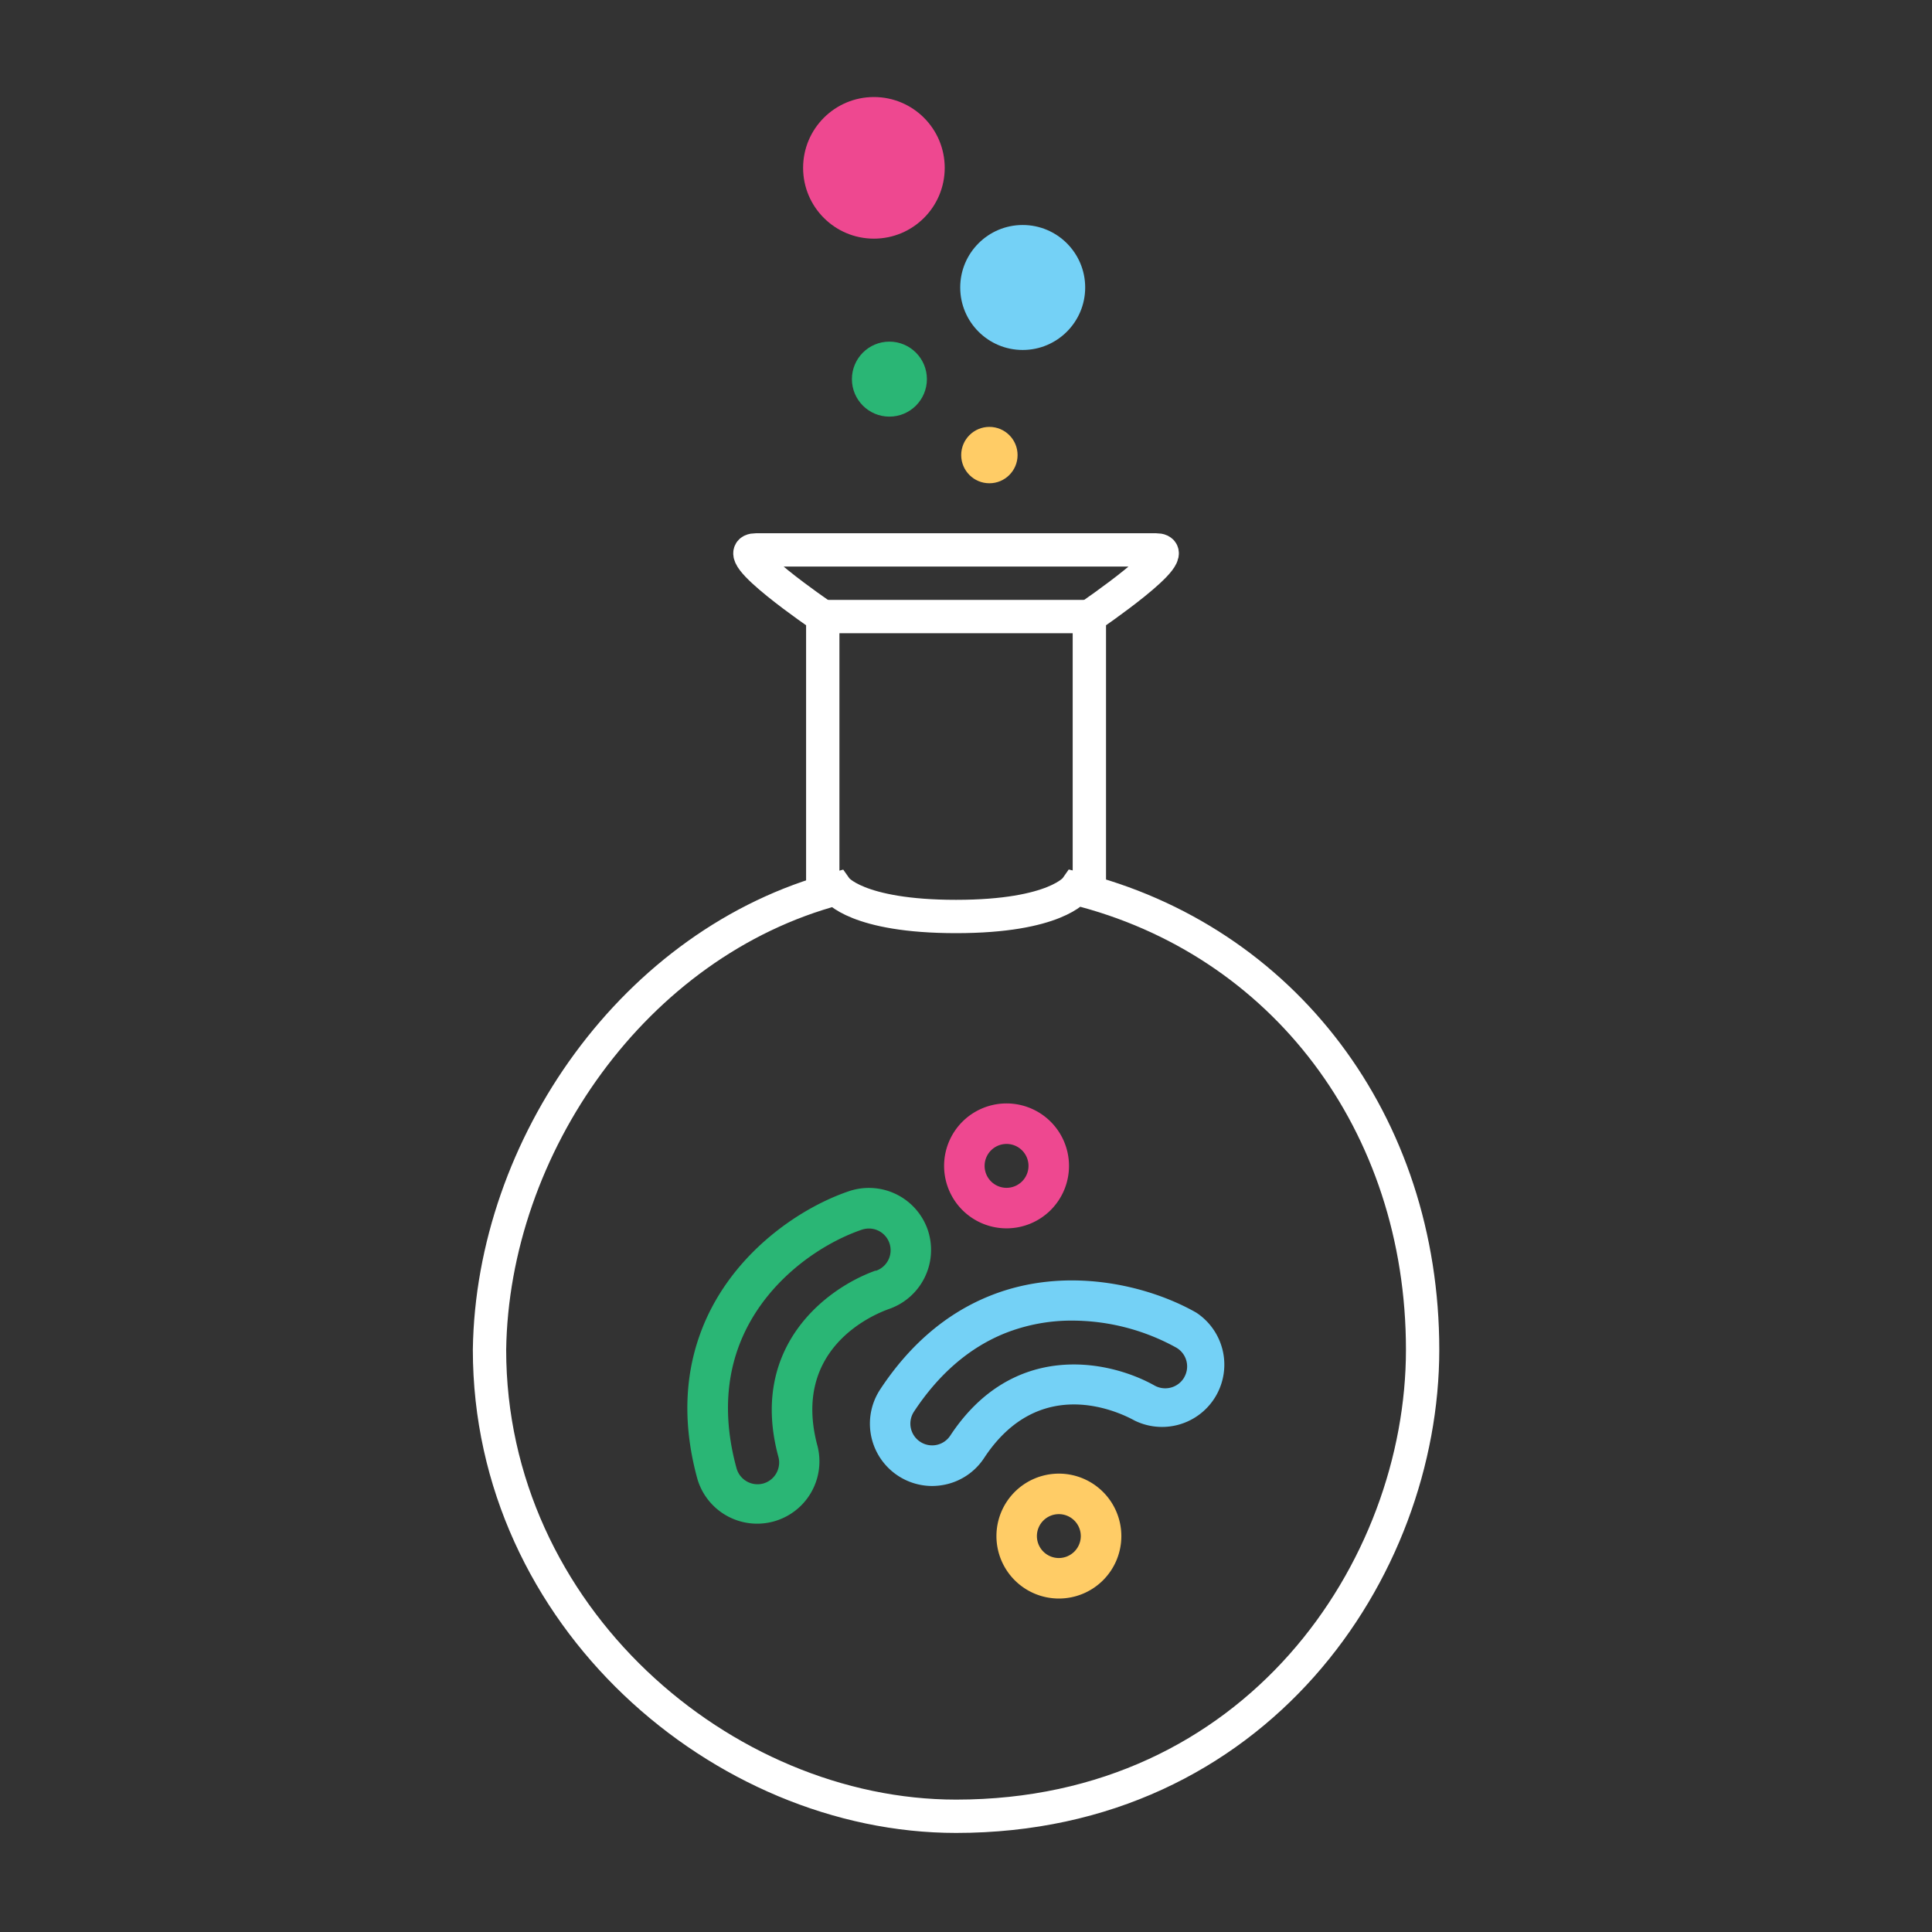 <?xml version="1.0" encoding="UTF-8" standalone="no"?>
<!-- Created with Inkscape (http://www.inkscape.org/) -->

<svg
   width="20"
   height="20"
   viewBox="0 0 5.292 5.292"
   version="1.1"
   id="svg246"
   inkscape:version="1.2.2 (1:1.2.2+202212051551+b0a8486541)"
   sodipodi:docname="spaam-AncientMetagenomicLabs_logo_dark.svg"
   inkscape:export-filename="spaam-AncientMetagenomicLabs_logo_dark.png"
   inkscape:export-xdpi="1200"
   inkscape:export-ydpi="1200"
   xmlns:inkscape="http://www.inkscape.org/namespaces/inkscape"
   xmlns:sodipodi="http://sodipodi.sourceforge.net/DTD/sodipodi-0.dtd"
   xmlns="http://www.w3.org/2000/svg"
   xmlns:svg="http://www.w3.org/2000/svg">
  <rect x="0" y="0" width="5.292" height="5.292" fill="#333333" stroke="none"/>
  <sodipodi:namedview
     id="namedview248"
     pagecolor="#0d1117"
     bordercolor="#666666"
     borderopacity="1.0"
     inkscape:showpageshadow="2"
     inkscape:pageopacity="0"
     inkscape:pagecheckerboard="true"
     inkscape:deskcolor="#d1d1d1"
     inkscape:document-units="mm"
     showgrid="false"
     inkscape:zoom="3.3441816"
     inkscape:cx="5.9805365"
     inkscape:cy="61.74904"
     inkscape:window-width="1920"
     inkscape:window-height="1016"
     inkscape:window-x="0"
     inkscape:window-y="27"
     inkscape:window-maximized="1"
     inkscape:current-layer="g880-7" />
  <defs
     id="defs243" />
  <g
     inkscape:label="Layer 1"
     inkscape:groupmode="layer"
     id="layer1"
     transform="translate(-103.461,-70.387)">
    <g
       id="g880-7"
       transform="matrix(0.5,0,0,0.5,-94.485,91.396)"
       style="stroke:#ffffff">
      <g
         id="g2686"
         transform="matrix(0.069,0,0,0.069,367.603,-40.088)">
        <path
           style="fill:none;stroke:#ffffff;stroke-width:2.646;stroke-linecap:butt;stroke-linejoin:miter;stroke-dasharray:none;stroke-opacity:1"
           d="M 496.475,42.148 V 20.981 c 0,0 7.786,-5.292 5.292,-5.292 -7.938,-3e-6 -23.812,-3e-6 -31.75,-3e-6 -2.495,0 5.292,5.292 5.292,5.292 V 42.148"
           id="path3111-5-5"
           sodipodi:nodetypes="ccsscc" />
        <path
           style="fill:none;stroke:#ffffff;stroke-width:2.646;stroke-linecap:butt;stroke-linejoin:miter;stroke-dasharray:none;stroke-opacity:1"
           d="m 485.892,44.794 c -7.938,0 -9.506,-2.208 -9.506,-2.208 -16.029,4.263 -27.304,20.474 -27.536,36.604 -10e-6,21.167 18.521,37.042 37.042,37.042 11.906,0 21.167,-4.895 27.451,-11.973 6.284,-7.078 9.591,-16.338 9.591,-25.069 0,-17.978 -11.077,-32.533 -27.536,-36.626 0,0 -1.568,2.23 -9.506,2.23 z"
           id="path3113-3-9"
           sodipodi:nodetypes="sccssccs" />
        <path
           style="fill:none;stroke:#ffffff;stroke-width:2.646;stroke-linecap:butt;stroke-linejoin:miter;stroke-dasharray:none;stroke-opacity:1"
           d="m 475.308,20.981 h 21.167"
           id="path3142-5-2" />
        <circle
           style="fill:#ffcc66;fill-opacity:1;stroke:none;stroke-width:2.646;stroke-linecap:round;stroke-dasharray:none;paint-order:markers fill stroke"
           id="path3922-62-2"
           cx="488.538"
           cy="8.16"
           r="2.238" />
        <circle
           style="fill:#2ab675;fill-opacity:1;stroke:none;stroke-width:2.646;stroke-linecap:round;stroke-dasharray:none;paint-order:markers fill stroke"
           id="path3922-6-9-8"
           cx="480.6"
           cy="2.13"
           r="2.977" />
        <circle
           style="fill:#74d1f6;fill-opacity:1;stroke:none;stroke-width:2.646;stroke-linecap:round;stroke-dasharray:none;paint-order:markers fill stroke"
           id="path3922-7-1-9"
           cx="491.183"
           cy="-5.146"
           r="4.961" />
        <circle
           style="fill:#ee4890;fill-opacity:1;stroke:none;stroke-width:2.646;stroke-linecap:round;stroke-dasharray:none;paint-order:markers fill stroke"
           id="path3922-7-1-2-7"
           cx="479.37"
           cy="-14.645"
           r="5.622" />
        <g
           id="g5660-3"
           transform="matrix(0.357,0,0,0.357,459.231,52.685)"
           style="stroke:none">
          <path
             d="M 85.91,19.47 A 13.89,13.89 0 1 0 99.8,33.36 13.9,13.9 0 0 0 85.91,19.47 Z m 0,18.77 a 4.88,4.88 0 1 1 4.88,-4.88 4.89,4.89 0 0 1 -4.88,4.88 z"
             id="path1150-1"
             style="fill:#ee4890;fill-opacity:1;stroke:none" />
          <path
             d="m 97.55,101.8 a 13.89,13.89 0 1 0 13.89,13.89 13.9,13.9 0 0 0 -13.89,-13.89 z m 0,18.77 a 4.88,4.88 0 1 1 4.87,-4.88 4.89,4.89 0 0 1 -4.87,4.88 z"
             id="path1154-9"
             style="fill:#ffcc66;fill-opacity:1;stroke:none" />
          <path
             d="M 68.4,47.63 A 13.85,13.85 0 0 0 50.83,39 C 39.37,42.89 23.83,53.61 17.67,71 14.2,80.74 14,91.53 17.16,103 A 13.85,13.85 0 0 0 43.88,95.72 C 38,74.07 56.13,66.47 59.81,65.17 A 13.9,13.9 0 0 0 68.4,47.63 Z m -11.57,9 C 45.67,60.6 28.54,73.75 35.18,98.11 A 4.85,4.85 0 0 1 31.79,104 4.85,4.85 0 0 1 25.86,100.61 C 23.22,91 23.33,82 26.17,74 v 0 c 5.07,-14.32 18,-23.2 27.56,-26.45 a 5,5 0 0 1 1.56,-0.26 4.83,4.83 0 0 1 1.54,9.41 z"
             id="path1158-1"
             style="fill:#2ab675;fill-opacity:1;stroke:none" />
          <path
             d="M 128.11,66 C 117.61,60 99.29,55.39 82.2,62.26 72.56,66.13 64.35,73.13 57.8,83.08 a 13.86,13.86 0 0 0 11.54,21.47 14.28,14.28 0 0 0 2.82,-0.29 13.76,13.76 0 0 0 8.77,-5.95 C 93.28,79.54 111,88.13 114.39,90 a 13.85,13.85 0 0 0 13.72,-24 z m -2.69,14.4 a 4.88,4.88 0 0 1 -6.61,1.8 C 108.48,76.42 87.28,72.27 73.39,93.35 A 4.82,4.82 0 0 1 66.71,94.72 4.83,4.83 0 0 1 65.33,88 C 70.85,79.62 77.66,73.76 85.56,70.58 a 40.13,40.13 0 0 1 15,-2.81 48,48 0 0 1 23.08,6 4.83,4.83 0 0 1 1.78,6.61 z"
             id="path1162-4"
             style="fill:#74d1f6;fill-opacity:1;stroke:none" />
        </g>
      </g>
      <g
         id="g5660-2-7"
         transform="matrix(0.357,0,0,0.357,348.827,49.511)"
         style="stroke:#ffffff" />
    </g>
  </g>
</svg>
